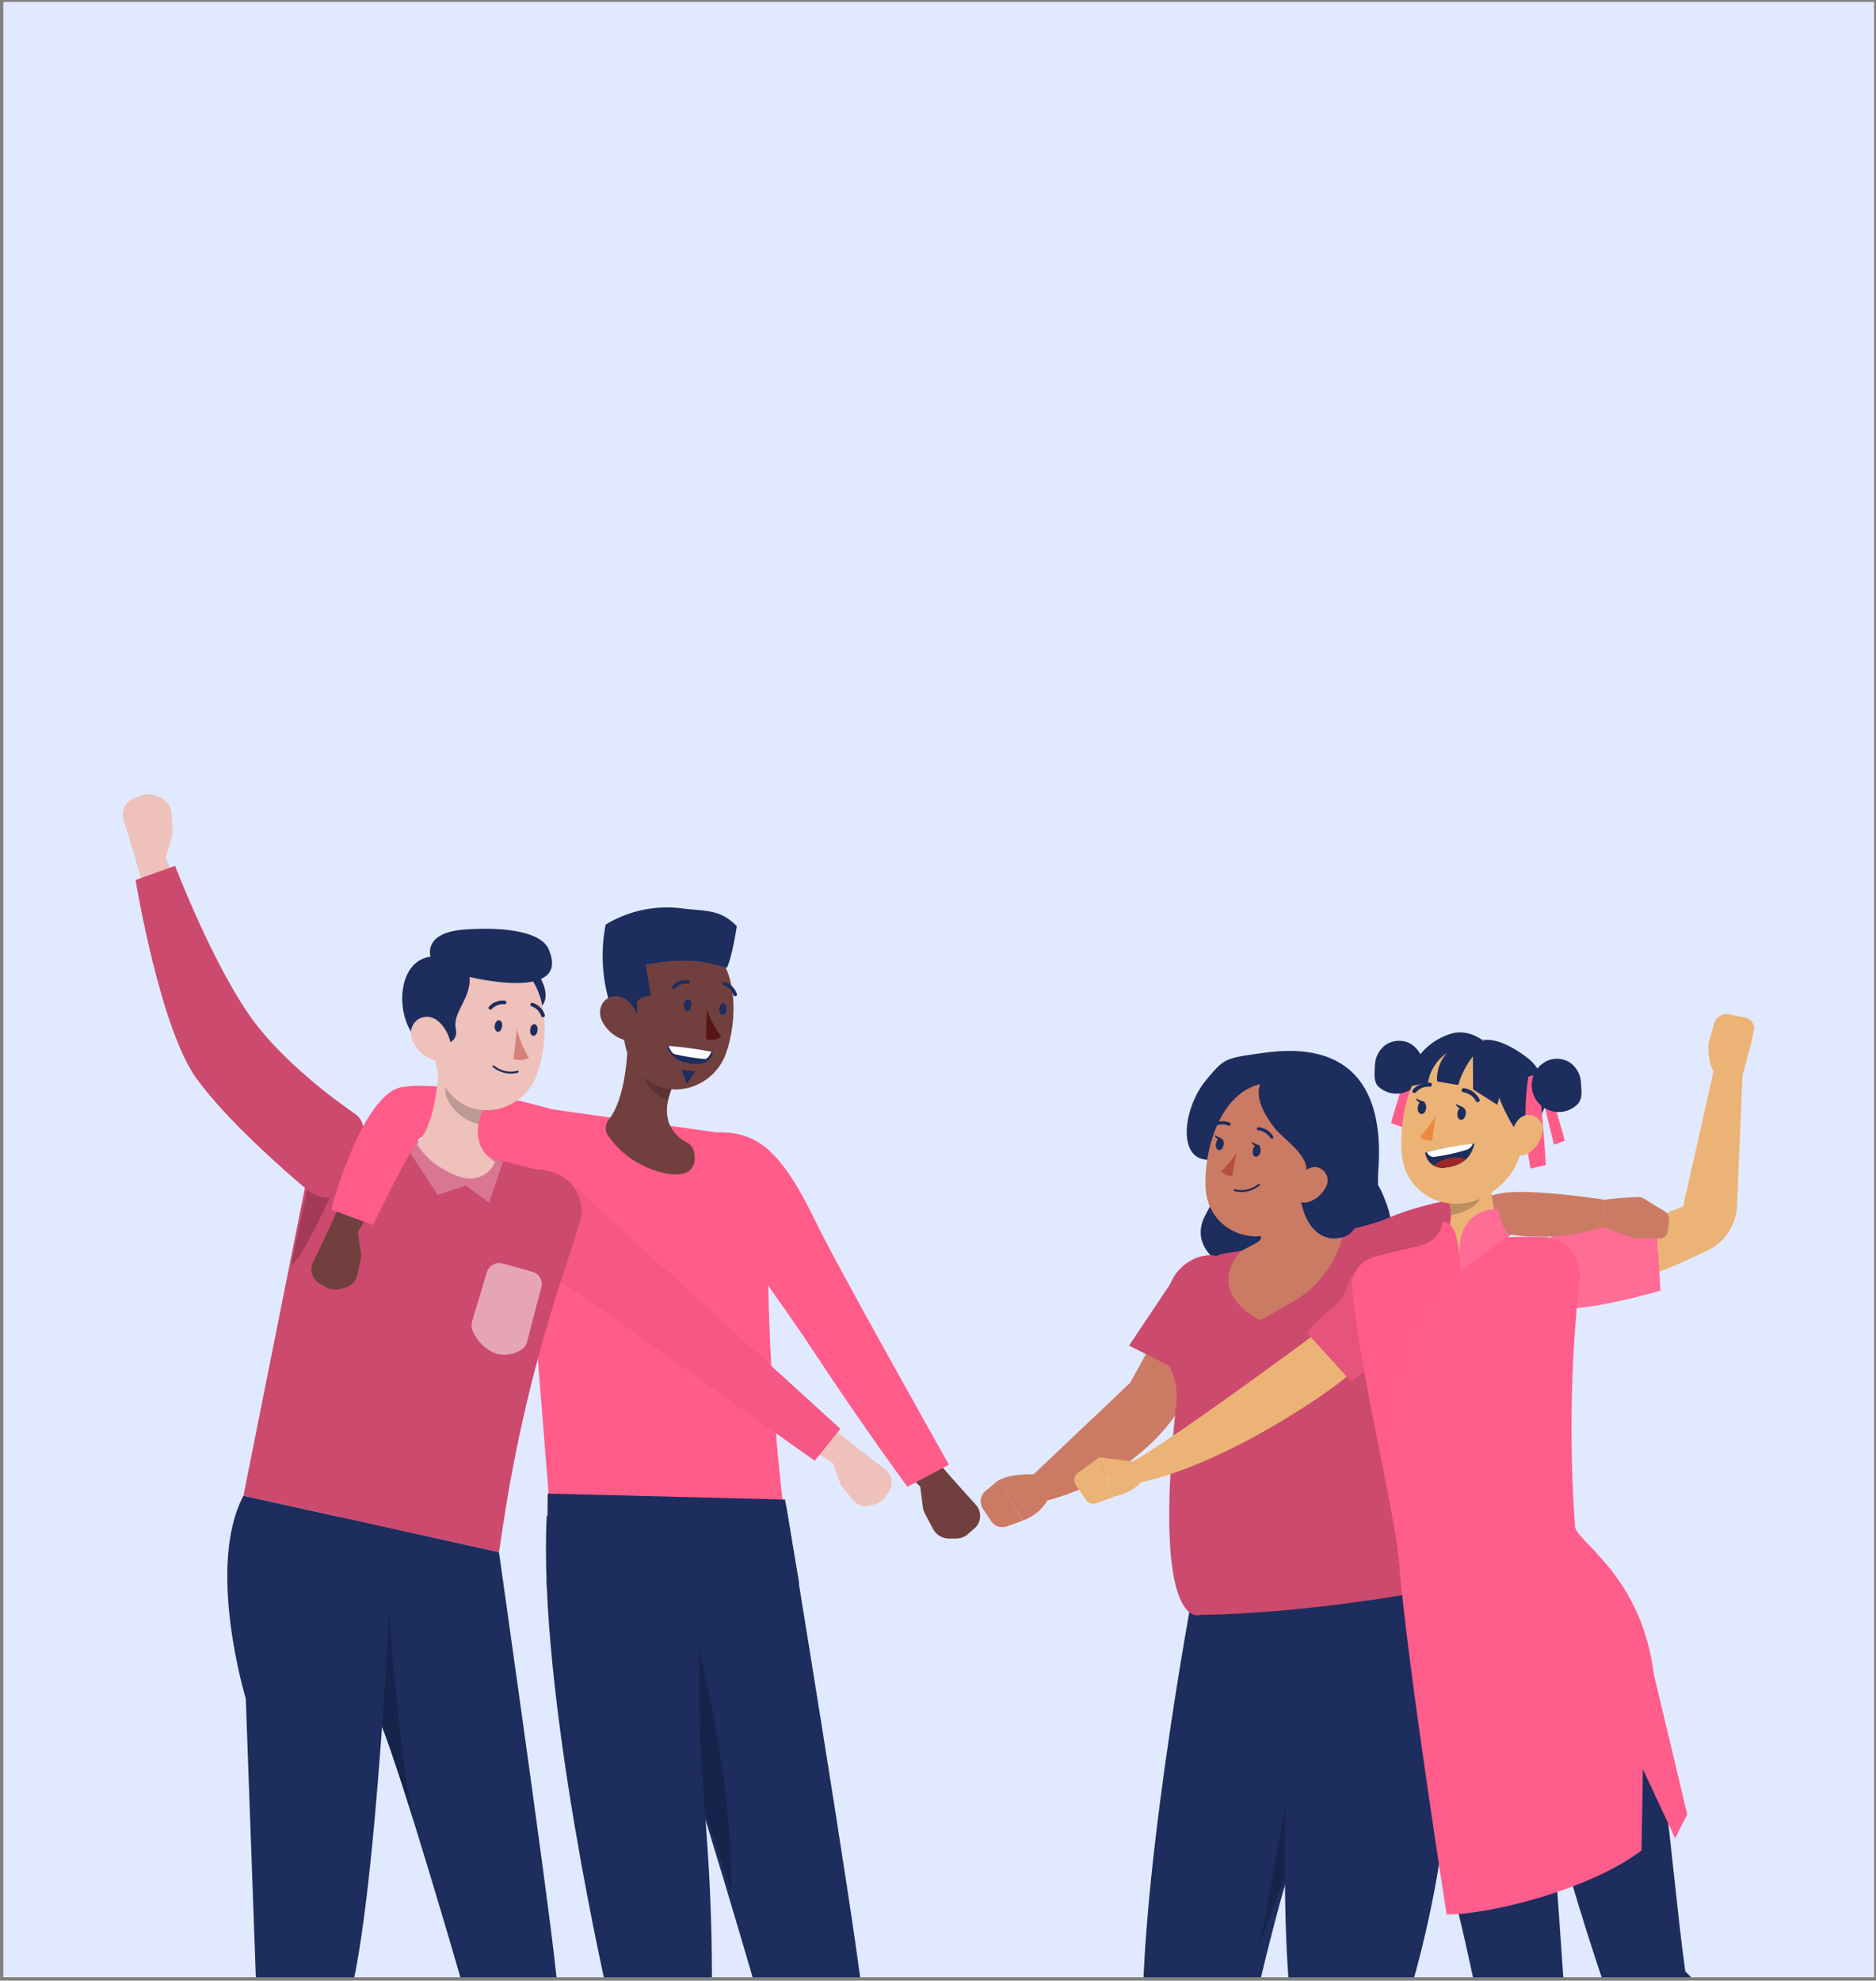 <svg width="361" height="381" viewBox="0 0 361 381" fill="none" xmlns="http://www.w3.org/2000/svg">
<rect x="0" y="0" width="361" height="381" fill="#808080" stroke="none"/>
<g clip-path="url(#clip0_11071_106507)">
<rect width="360" height="380" transform="translate(0.633 0.352)" fill="#E1E9FE"/>
<path d="M335.31 206.835L334.249 231.978C334.174 233.781 333.608 235.53 332.614 237.036C331.62 238.543 330.234 239.75 328.605 240.528C326.823 241.377 325.083 242.194 324.266 242.544C322.314 243.456 320.384 244.22 318.453 244.974C314.559 246.491 310.698 247.87 306.709 249.132L303.112 239.786C306.369 238.661 319.376 233.866 323.885 232.084L329.677 206.325C329.168 205.689 335.31 206.835 335.31 206.835Z" fill="#EBB376"/>
<path d="M334.801 208.839L337.029 200.426H328.807C328.807 200.426 328.17 205.232 330.928 207.682L334.801 208.839Z" fill="#EBB376"/>
<path d="M335.765 195.725L332.71 195.109C332.116 194.997 331.502 195.106 330.982 195.415C330.463 195.723 330.074 196.211 329.888 196.786L328.827 200.446H337.049L337.495 198.207C337.546 197.93 337.543 197.646 337.484 197.371C337.424 197.095 337.311 196.835 337.15 196.604C336.989 196.373 336.784 196.176 336.546 196.025C336.308 195.874 336.043 195.772 335.765 195.725Z" fill="#EBB376"/>
<path d="M296.628 239.489C299.344 235.309 318.631 234.789 318.631 234.789L319.501 248.241C319.501 248.241 307.534 251.827 300.299 251.763C294.888 250.522 294.824 243.181 296.628 239.489Z" fill="#FF5C8A"/>
<path d="M296.628 239.489C299.344 235.309 318.631 234.789 318.631 234.789L319.501 248.241C319.501 248.241 307.534 251.827 300.299 251.763C294.888 250.522 294.824 243.181 296.628 239.489Z" fill="#FF5C8A"/>
<path opacity="0.1" d="M296.628 239.489C299.344 235.309 318.631 234.789 318.631 234.789L319.501 248.241C319.501 248.241 307.534 251.827 300.299 251.763C294.888 250.522 294.824 243.181 296.628 239.489Z" fill="white"/>
<path d="M265.174 226.299C265.174 229.482 264.92 226.299 266.914 231.858C268.909 237.417 267.54 243.708 259.286 242.223C251.033 240.738 246.832 242.679 241.347 244.058C235.862 245.438 228.436 240.091 231.968 233.725C235.501 227.36 234.95 223.318 231.968 223.053C226.59 222.554 227.725 212.974 232.149 207.691C235.629 203.543 235.629 203.543 243.543 202.482C268.792 199.098 265.196 223.116 265.174 226.299Z" fill="#1C2D5E"/>
<path d="M251.7 349.84C251.232 351.839 250.549 353.781 249.663 355.633C246.576 362.285 239.892 392.17 239.892 392.17C245.801 410.863 236.03 448.227 235.595 449.798L222.271 450.667C222.112 449.076 221.942 447.304 221.761 445.416C220.425 431.38 221.04 411.574 220.043 394.355C218.388 365.934 229.517 306.429 229.517 306.429L255.328 305.039L259.19 322.013C260.341 326.909 260.259 332.014 258.952 336.871C257.645 341.728 255.153 346.184 251.7 349.84Z" fill="#1C2D5E"/>
<path opacity="0.2" d="M250.163 354.076C246.98 360.865 241.846 375.697 241.846 375.697C244.243 367.782 246.652 346.225 250.439 336.242L250.163 354.076Z" fill="black"/>
<path d="M284.259 449.373L272.123 450.773C271.412 449.245 270.659 447.59 269.842 445.713C262.596 429.364 251.701 408.496 248.974 390.292C244.815 362.464 249.526 305.654 249.526 305.654L274.764 303.129C278.333 311.694 280.005 320.93 279.666 330.203C278.711 363.684 269.768 387.926 269.768 387.926C281.374 404.868 284.196 447.855 284.259 449.373Z" fill="#1C2D5E"/>
<path d="M308.501 236.019C302.79 237.881 296.725 238.389 290.784 237.504C290.784 237.504 279.825 244.124 275.136 246.797C271.572 243.924 269.285 239.761 268.771 235.212C275.136 233.727 282.424 230.894 288.779 229.558C294.083 228.497 308.777 230.788 308.777 230.788L308.501 236.019Z" fill="#CB7A63"/>
<path d="M308.786 230.788C311.067 230.448 314.09 230.31 315.3 230.268C315.64 230.25 315.978 230.339 316.265 230.522C317.167 231.106 319.215 232.4 320.042 232.803C320.429 233.017 320.743 233.341 320.943 233.734C321.144 234.127 321.221 234.572 321.167 235.01L320.954 236.739C320.927 237.163 320.733 237.56 320.416 237.842C320.098 238.124 319.681 238.269 319.257 238.246C317.92 238.14 314.833 238.246 314.833 238.246C314.833 238.246 312.446 237.577 308.468 236.05L308.786 230.788Z" fill="#CB7A63"/>
<path d="M283.08 243.096C283.08 243.096 273.649 248.623 270.445 250.024C263.836 252.92 259.836 244.518 259.921 242.597C259.97 240.978 260.564 239.423 261.608 238.184C265.109 233.145 279.484 230.758 279.484 230.758C280.286 234.976 281.49 239.108 283.08 243.096Z" fill="#FF5C8A"/>
<path opacity="0.2" d="M283.08 243.096C283.08 243.096 273.649 248.623 270.445 250.024C263.836 252.92 259.836 244.518 259.921 242.597C259.97 240.978 260.564 239.423 261.608 238.184C265.109 233.145 279.484 230.758 279.484 230.758C280.286 234.976 281.49 239.108 283.08 243.096Z" fill="black"/>
<path d="M226.177 250.128L217.489 265.988L198.923 283.588C198.923 283.588 194.467 283.429 192.261 284.723L196.759 292.5C198.781 291.834 200.49 290.454 201.565 288.617C201.565 288.617 218.009 284.883 226.825 271.271C230.803 265.139 238.091 255.358 238.314 252.483C238.537 249.608 236.892 245.396 233.455 245.184C230.018 244.972 228.161 246.139 226.177 250.128Z" fill="#CB7A63"/>
<path d="M225.157 247.05L217.274 258.837L232.923 266.741C232.923 266.741 239.054 261.054 240.094 252.79C240.964 245.915 236.445 239.55 230.154 242.001C229.024 242.464 228 243.15 227.142 244.017C226.283 244.885 225.608 245.916 225.157 247.05Z" fill="#FF5C8A"/>
<path opacity="0.2" d="M225.157 247.05L217.274 258.837L232.923 266.741C232.923 266.741 239.054 261.054 240.094 252.79C240.964 245.915 236.445 239.55 230.154 242.001C229.024 242.464 228 243.15 227.142 244.017C226.283 244.885 225.608 245.916 225.157 247.05Z" fill="black"/>
<path d="M192.258 284.648L189.67 286.77C189.169 287.174 188.836 287.749 188.736 288.384C188.636 289.02 188.776 289.67 189.129 290.208L190.678 292.552C190.993 293.053 191.47 293.431 192.029 293.624C192.589 293.817 193.197 293.813 193.754 293.613L196.757 292.552L192.258 284.648Z" fill="#CB7A63"/>
<path d="M266.937 234.406C261.378 236.803 241.72 240.188 235.482 241.153C234.751 241.265 234.063 241.565 233.484 242.025C232.905 242.484 232.457 243.087 232.182 243.773C231.657 244.957 231.069 246.111 230.421 247.232C228.14 251.529 227.079 253.841 225.17 256.971C223.366 259.91 225.117 262.753 225.891 264.864C226.491 266.932 226.604 269.111 226.22 271.229C221.754 314.471 230.973 310.641 230.973 310.641C252.7 310.344 275.658 305.814 275.658 305.814C267.213 280.311 274.088 231.308 266.937 234.406Z" fill="#FF5C8A"/>
<path opacity="0.2" d="M266.937 234.406C261.378 236.803 241.72 240.188 235.482 241.153C234.751 241.265 234.063 241.565 233.484 242.025C232.905 242.484 232.457 243.087 232.182 243.773C231.657 244.957 231.069 246.111 230.421 247.232C228.14 251.529 227.079 253.841 225.17 256.971C223.366 259.91 225.117 262.753 225.891 264.864C226.491 266.932 226.604 269.111 226.22 271.229C221.754 314.471 230.973 310.641 230.973 310.641C252.7 310.344 275.658 305.814 275.658 305.814C267.213 280.311 274.088 231.308 266.937 234.406Z" fill="black"/>
<path d="M242.407 253.982L248.465 250.619C250.866 249.283 252.975 247.481 254.67 245.318C256.364 243.156 257.609 240.677 258.331 238.026C252.348 236.753 251.913 229.995 252.443 224.234L241.951 235.31C243.352 239.31 242.885 238.206 238.673 240.805C238.45 241.092 231.745 247.892 242.407 253.982Z" fill="#CB7A63"/>
<path opacity="0.2" d="M250.618 228.933C250.77 227.25 250.615 225.554 250.162 223.926L246.48 226.758L242.746 230.694C243.277 232.11 243.633 233.585 243.807 235.086C246.894 234.025 250.236 231.702 250.618 228.933Z" fill="black"/>
<path d="M255.392 221.56C253.535 229.177 252.92 232.434 248.316 235.691C241.409 240.582 232.466 236.646 231.999 228.625C231.585 221.422 234.683 210.187 242.767 208.468C244.548 208.083 246.397 208.159 248.14 208.689C249.883 209.219 251.462 210.186 252.727 211.497C253.991 212.809 254.9 214.421 255.366 216.182C255.833 217.943 255.841 219.794 255.392 221.56Z" fill="#CB7A63"/>
<path d="M243.849 206.835C240.189 209.731 243.52 214.77 245.345 217.072C247.17 219.375 253.036 222.95 250.957 226.429C248.878 229.909 251.562 239.807 258.33 238.025C265.099 236.243 262.107 217.2 259.985 212.001C257.863 206.803 248.209 203.387 243.849 206.835Z" fill="#1C2D5E"/>
<path d="M237.94 221.758C237.128 223.087 236.135 224.298 234.99 225.354C235.262 225.639 235.593 225.86 235.959 226.003C236.326 226.146 236.719 226.207 237.112 226.182L237.94 221.758Z" fill="#B74D3C"/>
<path d="M244.74 219.024C244.792 219.033 244.846 219.033 244.899 219.024C244.968 218.981 245.017 218.911 245.035 218.832C245.052 218.752 245.038 218.669 244.994 218.6C244.698 218.097 244.285 217.674 243.79 217.365C243.295 217.057 242.733 216.872 242.151 216.828C242.069 216.831 241.991 216.863 241.933 216.92C241.874 216.977 241.838 217.054 241.833 217.136C241.835 217.215 241.867 217.29 241.922 217.347C241.977 217.404 242.051 217.438 242.13 217.443C242.61 217.49 243.072 217.649 243.479 217.907C243.887 218.165 244.228 218.515 244.475 218.929C244.508 218.965 244.549 218.992 244.596 219.009C244.642 219.025 244.691 219.031 244.74 219.024Z" fill="#1C2D5E"/>
<path d="M233.464 216.751C233.513 216.761 233.563 216.761 233.612 216.751C234.02 216.5 234.481 216.348 234.958 216.308C235.435 216.267 235.915 216.339 236.36 216.517C236.433 216.555 236.519 216.563 236.598 216.54C236.677 216.516 236.744 216.462 236.784 216.39C236.821 216.314 236.826 216.227 236.798 216.147C236.77 216.068 236.712 216.002 236.636 215.966C236.1 215.737 235.517 215.639 234.935 215.682C234.354 215.724 233.791 215.905 233.294 216.21C233.222 216.25 233.168 216.317 233.144 216.396C233.121 216.475 233.129 216.561 233.167 216.634C233.194 216.688 233.237 216.731 233.29 216.76C233.343 216.788 233.404 216.8 233.464 216.793V216.751Z" fill="#1C2D5E"/>
<path d="M242.555 221.518C242.439 222.143 242.014 222.578 241.6 222.515C241.187 222.451 240.953 221.878 241.07 221.252C241.187 220.626 241.611 220.191 242.014 220.191C242.417 220.191 242.661 220.881 242.555 221.518Z" fill="#1C2D5E"/>
<path d="M235.469 220.245C235.352 220.871 234.928 221.306 234.525 221.243C234.122 221.179 233.878 220.617 233.984 219.98C234.09 219.344 234.525 218.919 234.928 218.983C235.331 219.047 235.586 219.619 235.469 220.245Z" fill="#1C2D5E"/>
<path d="M235.098 219.044L233.677 218.344C233.677 218.344 234.239 219.659 235.098 219.044Z" fill="#1C2D5E"/>
<path d="M242.185 220.317L240.764 219.617C240.764 219.617 241.326 220.922 242.185 220.317Z" fill="#1C2D5E"/>
<path d="M255.126 228.361C254.441 229.711 253.252 230.736 251.816 231.215C249.896 231.819 248.867 230.154 249.333 228.287C249.758 226.632 251.264 224.308 253.216 224.499C253.64 224.552 254.045 224.708 254.393 224.955C254.741 225.203 255.023 225.532 255.212 225.915C255.402 226.298 255.493 226.722 255.478 227.149C255.463 227.576 255.342 227.992 255.126 228.361Z" fill="#CB7A63"/>
<path d="M241.611 228.57C241.886 228.419 242.146 228.241 242.386 228.039C242.404 228.023 242.418 228.004 242.428 227.982C242.438 227.96 242.443 227.936 242.443 227.912C242.443 227.888 242.438 227.864 242.428 227.842C242.418 227.82 242.404 227.801 242.386 227.785C242.369 227.766 242.348 227.752 242.326 227.742C242.303 227.732 242.278 227.727 242.253 227.727C242.228 227.727 242.204 227.732 242.181 227.742C242.158 227.752 242.137 227.766 242.121 227.785C241.503 228.286 240.776 228.637 239.999 228.808C239.222 228.979 238.415 228.967 237.644 228.771C237.621 228.761 237.596 228.756 237.571 228.757C237.546 228.758 237.522 228.764 237.5 228.775C237.477 228.786 237.458 228.802 237.442 228.822C237.427 228.841 237.416 228.864 237.41 228.888C237.396 228.934 237.401 228.984 237.423 229.028C237.444 229.071 237.481 229.105 237.527 229.121C238.21 229.31 238.924 229.359 239.626 229.264C240.328 229.169 241.003 228.933 241.611 228.57Z" fill="#1C2D5E"/>
<path d="M270.214 293.242C269.535 302.726 275.698 347.92 280.568 367.684C287.039 393.931 297.542 455.378 297.542 455.378L309.159 453.606C309.159 453.606 308.268 401.156 300.852 380.702C298.974 353.044 294.338 290.961 294.338 290.961L270.214 293.242Z" fill="#1C2D5E"/>
<path opacity="0.2" d="M296.056 321.11C295.631 314.098 290.008 308.454 289.489 321.842C289.16 330.33 293.403 344.736 297.976 354.73C297.244 343.877 296.575 331.794 296.056 321.11Z" fill="black"/>
<path d="M285.774 302.516C285.774 302.516 301.136 360.589 308.902 382.316C314.503 397.985 351.337 434.756 351.337 434.756L358.902 429.207C358.902 429.207 343.434 398.569 324.295 379.197C320.858 354.383 319.097 313.082 307.958 300.5L285.774 302.516Z" fill="#1C2D5E"/>
<path d="M270.297 254.031C266.818 257.702 263.221 261.15 259.487 264.534C255.753 267.918 235.256 281.975 218.971 285.264C218.702 285.341 218.42 285.364 218.141 285.333C217.862 285.301 217.593 285.215 217.347 285.079C217.102 284.943 216.886 284.76 216.711 284.54C216.537 284.321 216.407 284.069 216.33 283.8C216.253 283.53 216.229 283.248 216.261 282.969C216.293 282.691 216.379 282.421 216.515 282.176C216.651 281.93 216.834 281.714 217.053 281.54C217.273 281.365 217.524 281.235 217.794 281.158C222.303 279.376 260.601 251.453 264.038 248.058C264.431 247.627 264.906 247.28 265.436 247.036C265.966 246.793 266.539 246.659 267.122 246.642C267.705 246.626 268.285 246.727 268.828 246.939C269.371 247.152 269.866 247.472 270.282 247.88C270.699 248.288 271.029 248.776 271.253 249.314C271.477 249.852 271.59 250.43 271.585 251.013C271.581 251.597 271.459 252.173 271.226 252.708C270.994 253.242 270.657 253.725 270.234 254.126L270.297 254.031Z" fill="#EBB376"/>
<path d="M218.462 281.221L211.523 280.309L214.282 287.905C214.282 287.905 218.451 287.247 220.212 284.202L218.462 281.221Z" fill="#EBB376"/>
<path d="M264.59 242.702C257.641 244.972 260.972 247.879 256.4 251.603C251.095 255.92 251.732 256.621 251.732 256.621L259.975 265.744C259.975 265.744 270.213 258.042 274.361 255.072C278.509 252.101 269.841 242.521 264.59 242.702Z" fill="#FF5C8A"/>
<path opacity="0.1" d="M264.59 242.702C257.641 244.972 260.972 247.879 256.4 251.603C251.095 255.92 251.732 256.621 251.732 256.621L259.975 265.744C259.975 265.744 270.213 258.042 274.361 255.072C278.509 252.101 269.841 242.521 264.59 242.702Z" fill="black"/>
<path d="M207.026 285.71L208.999 288.522C209.216 288.837 209.532 289.071 209.897 289.186C210.262 289.302 210.656 289.292 211.015 289.158L214.282 287.959L211.524 280.363L207.429 283.313C207.062 283.58 206.814 283.981 206.739 284.429C206.664 284.877 206.766 285.337 207.026 285.71Z" fill="#EBB376"/>
<path d="M260.175 247.697C261.522 263.292 268.45 291.003 269.214 300.487C270.752 319.88 278.38 368.278 278.38 368.278C286.931 368.278 306.112 363.398 315.882 355.961L316.148 340.345L322.343 353.606L324.677 349.023L318.248 322.066C315.882 303.097 303.396 296.604 303.088 293.666C301.945 277.836 302.236 261.936 303.958 246.159C304.077 245.204 304.006 244.236 303.751 243.309C303.495 242.382 303.059 241.514 302.468 240.755C301.877 239.997 301.142 239.362 300.306 238.888C299.469 238.413 298.547 238.108 297.593 237.99C297.37 237.99 297.147 237.99 296.924 237.99C294.856 237.916 292.553 237.884 290.23 237.99C285.019 238.094 279.822 238.565 274.677 239.401C271.07 240.069 267.251 241.035 264.472 241.767C263.183 242.111 262.052 242.889 261.27 243.969C260.487 245.049 260.101 246.365 260.175 247.697Z" fill="#FF5C8A"/>
<g opacity="0.1">
<path opacity="0.1" d="M267.221 288.032C268.218 293.262 268.982 297.676 269.215 300.487C270.753 319.88 278.381 368.278 278.381 368.278C286.932 368.278 306.113 363.398 315.884 355.961L316.149 340.345L322.345 353.606L324.679 349.023L318.25 322.066C315.884 303.097 303.397 296.604 303.089 293.666C301.946 277.836 302.238 261.936 303.959 246.159C304.078 245.204 304.008 244.236 303.752 243.309C303.496 242.382 303.06 241.514 302.469 240.755C301.878 239.997 301.143 239.362 300.307 238.888C299.47 238.413 298.548 238.108 297.594 237.99C297.371 237.99 297.148 237.99 296.926 237.99C294.857 237.916 292.555 237.884 290.231 237.99C279.357 245.851 270.711 249.119 267.656 272.999L267.221 288.032Z" fill="white"/>
</g>
<path d="M287.143 220.551C286.624 225.643 286.464 234.894 290.273 237.907C285.125 240.626 280.501 244.24 276.619 248.579C272.068 242.055 274.72 239.318 274.72 239.318C280.163 237.483 279.654 233.356 278.327 229.558L287.143 220.551Z" fill="#EBB376"/>
<path d="M290.549 237.685C289.26 236.293 288.508 234.488 288.427 232.593C287.155 232.49 285.88 232.742 284.743 233.321C283.606 233.9 282.652 234.782 281.987 235.871C280.534 238.353 280.81 241.43 281.128 244.284C284.204 242.056 287.472 239.913 290.549 237.685Z" fill="#FF5C8A"/>
<path opacity="0.1" d="M290.549 237.685C289.26 236.293 288.508 234.488 288.427 232.593C287.155 232.49 285.88 232.742 284.743 233.321C283.606 233.9 282.652 234.782 281.987 235.871C280.534 238.353 280.81 241.43 281.128 244.284C284.204 242.056 287.472 239.913 290.549 237.685Z" fill="white"/>
<path opacity="0.2" d="M286.19 221.535C286.384 224.515 285.943 227.502 284.895 230.298C284.153 232.229 281.713 233.269 279.22 233.704C279.144 232.284 278.851 230.885 278.35 229.555L286.19 221.535Z" fill="black"/>
<path d="M274.838 203.796C275.663 209.672 275.455 215.646 274.223 221.449L271.295 220.728C271.571 215.901 272.271 210.851 272.547 206.024C271.666 209.483 270.701 213.355 269.82 216.813C269.109 216.591 268.462 216.272 267.698 216.06C268.388 213.259 269.459 210.384 270.138 207.573C270.336 206.43 270.781 205.343 271.443 204.39C271.876 203.949 272.436 203.655 273.045 203.548C273.654 203.442 274.281 203.528 274.838 203.796Z" fill="#FF5C8A"/>
<path d="M265.289 209.063C265.839 209.554 266.488 209.923 267.192 210.144C267.896 210.364 268.638 210.432 269.371 210.342C270.103 210.253 270.807 210.008 271.437 209.623C272.067 209.239 272.607 208.725 273.022 208.115C273.437 207.505 273.716 206.813 273.842 206.086C273.968 205.36 273.937 204.614 273.751 203.9C273.566 203.186 273.229 202.521 272.765 201.947C272.301 201.374 271.72 200.906 271.061 200.575C270.339 200.268 269.551 200.148 268.77 200.226C267.99 200.304 267.241 200.577 266.594 201.021C265.995 201.472 265.503 202.05 265.154 202.714C264.806 203.379 264.609 204.112 264.579 204.861C264.536 206.368 264.229 208.044 265.289 209.063Z" fill="#1C2D5E"/>
<path d="M294.54 213.571C292.842 221.804 292.365 225.315 287.538 228.996C280.345 234.524 270.563 230.683 269.768 222.122C269.025 214.42 271.89 202.251 280.462 200.087C281.915 199.707 283.43 199.617 284.918 199.822C286.407 200.027 287.841 200.524 289.137 201.284C290.434 202.043 291.568 203.051 292.475 204.249C293.382 205.447 294.044 206.813 294.423 208.267C294.882 210.001 294.922 211.819 294.54 213.571Z" fill="#EBB376"/>
<path d="M274.255 221.728C274.255 221.728 276.695 220.837 283.739 219.988C283.188 222.237 281.861 224.158 278.254 224.593C277.395 224.779 276.497 224.616 275.757 224.141C275.017 223.666 274.496 222.916 274.308 222.057C274.284 221.948 274.266 221.839 274.255 221.728Z" fill="#1C2D5E"/>
<path d="M279.695 222.674C278.302 222.763 276.973 223.29 275.897 224.181C276.623 224.54 277.441 224.67 278.242 224.552C279.636 224.463 280.964 223.927 282.029 223.024C281.309 222.662 280.491 222.54 279.695 222.674Z" fill="#9D2724"/>
<path d="M274.562 221.631C274.666 221.884 274.836 222.104 275.055 222.269C275.273 222.433 275.532 222.535 275.804 222.565C277.891 222.3 279.952 221.864 281.968 221.26C282.294 221.186 282.597 221.034 282.851 220.816C283.104 220.597 283.3 220.32 283.421 220.008C280.43 220.315 277.468 220.857 274.562 221.631Z" fill="white"/>
<path d="M279.484 198.77C277.165 199.411 275.089 200.725 273.516 202.545C271.943 204.365 270.945 206.61 270.646 208.997C271.973 208.997 273.426 208.381 274.763 208.339C274.947 207.173 275.369 206.057 276.002 205.061C276.636 204.064 277.467 203.209 278.444 202.546C277.771 203.285 277.255 204.154 276.928 205.098C276.602 206.043 276.471 207.045 276.545 208.042C277.924 208.233 279.229 208.519 280.608 208.7C281.193 206.698 282.158 204.829 283.451 203.194C283.388 205.315 283.515 207.384 283.451 209.559C284.969 210.503 286.581 211.553 288.109 212.508C289.145 209.381 288.991 205.98 287.674 202.96C286.242 199.958 282.635 197.963 279.484 198.77Z" fill="#1C2D5E"/>
<path d="M285.51 200.077C286.221 205.795 288.756 213.211 291.875 217.677C294.549 217.985 297.095 214.93 297.455 211.768C297.604 210.236 297.374 208.691 296.786 207.268C296.198 205.846 295.269 204.59 294.082 203.61C291.811 201.828 288.162 199.653 285.51 200.077Z" fill="#1C2D5E"/>
<path d="M294.093 207.129C293.211 212.998 293.362 218.976 294.538 224.793C295.461 224.581 296.533 224.305 297.466 224.093C297.244 219.266 296.596 214.205 296.405 209.378C297.254 212.847 298.188 216.73 299.026 220.189C299.747 219.976 300.384 219.669 301.095 219.457C300.437 216.656 299.408 213.77 298.75 210.969C298.556 209.828 298.119 208.743 297.466 207.787C297.042 207.34 296.49 207.036 295.885 206.918C295.28 206.8 294.654 206.874 294.093 207.129Z" fill="#FF5C8A"/>
<path d="M303.481 212.506C302.933 213.023 302.28 213.414 301.566 213.652C300.852 213.89 300.094 213.97 299.346 213.886C298.598 213.801 297.878 213.555 297.235 213.163C296.592 212.772 296.042 212.245 295.624 211.619C295.205 210.994 294.928 210.284 294.812 209.54C294.696 208.797 294.743 208.037 294.951 207.313C295.159 206.589 295.522 205.92 296.014 205.351C296.507 204.782 297.118 204.328 297.805 204.019C298.529 203.719 299.317 203.606 300.095 203.692C300.874 203.777 301.619 204.057 302.261 204.507C302.856 204.966 303.341 205.552 303.682 206.222C304.023 206.891 304.212 207.628 304.234 208.379C304.319 209.801 304.605 211.445 303.481 212.506Z" fill="#1C2D5E"/>
<path d="M296.79 217.92C296.631 218.714 296.316 219.468 295.863 220.138C295.409 220.809 294.826 221.382 294.148 221.824C292.334 222.98 290.806 221.527 290.774 219.49C290.774 217.655 291.676 214.843 293.745 214.493C294.469 214.396 295.202 214.59 295.784 215.031C296.366 215.472 296.751 216.125 296.853 216.848C296.896 217.206 296.874 217.569 296.79 217.92Z" fill="#EBB376"/>
<path d="M282.062 214.3C281.967 214.969 281.532 215.478 281.086 215.414C280.641 215.351 280.365 214.746 280.46 214.078C280.556 213.409 280.991 212.9 281.436 213.017C281.882 213.133 282.158 213.621 282.062 214.3Z" fill="#1C2D5E"/>
<path d="M274.424 213.23C274.328 213.919 273.893 214.407 273.448 214.291C273.002 214.174 272.726 213.643 272.822 212.954C272.917 212.264 273.352 211.787 273.787 211.84C274.222 211.893 274.519 212.561 274.424 213.23Z" fill="#1C2D5E"/>
<path d="M273.979 211.97L272.42 211.27C272.42 211.27 273.078 212.659 273.979 211.97Z" fill="#1C2D5E"/>
<path d="M276.249 214.633C275.435 216.093 274.425 217.435 273.247 218.622C273.557 218.915 273.928 219.137 274.333 219.273C274.738 219.408 275.167 219.454 275.592 219.407L276.249 214.633Z" fill="#ED893E"/>
<path d="M284.133 211.944C284.074 211.906 284.023 211.855 283.985 211.796C283.752 211.35 283.418 210.966 283.008 210.675C282.599 210.383 282.126 210.193 281.629 210.119C281.525 210.109 281.429 210.059 281.36 209.98C281.291 209.901 281.255 209.8 281.258 209.695C281.261 209.642 281.274 209.59 281.297 209.542C281.32 209.494 281.352 209.451 281.391 209.416C281.43 209.38 281.476 209.353 281.526 209.335C281.576 209.318 281.629 209.31 281.682 209.313C282.317 209.401 282.922 209.639 283.446 210.008C283.97 210.378 284.399 210.867 284.695 211.435C284.744 211.532 284.752 211.644 284.718 211.748C284.684 211.851 284.611 211.937 284.515 211.987C284.453 212.014 284.385 212.024 284.318 212.017C284.251 212.009 284.187 211.984 284.133 211.944Z" fill="#1C2D5E"/>
<path d="M271.984 210.205H271.92C271.838 210.139 271.785 210.042 271.773 209.937C271.761 209.832 271.791 209.726 271.856 209.643C272.266 209.166 272.781 208.791 273.362 208.55C273.942 208.308 274.571 208.207 275.198 208.253C275.302 208.269 275.395 208.324 275.458 208.407C275.521 208.49 275.55 208.595 275.538 208.699C275.522 208.804 275.465 208.899 275.38 208.963C275.294 209.026 275.187 209.053 275.082 209.038C274.58 209.002 274.078 209.085 273.615 209.281C273.152 209.476 272.742 209.778 272.419 210.163C272.36 210.215 272.286 210.247 272.208 210.255C272.13 210.262 272.051 210.245 271.984 210.205Z" fill="#1C2D5E"/>
<path d="M281.628 213.028L280.058 212.328C280.058 212.328 280.715 213.729 281.628 213.028Z" fill="#1C2D5E"/>
<path d="M281.054 244.507C279.201 245.956 277.511 247.603 276.015 249.419C275.739 249.748 275.474 250.109 275.198 250.48C272.705 247.594 272.228 243.287 273.246 239.553C274.359 239.394 275.387 238.868 276.167 238.059C276.947 237.25 277.435 236.204 277.554 235.086C278.211 234.821 278.88 235.394 279.346 235.925C279.787 236.492 280.082 237.159 280.206 237.866C280.752 240.038 281.037 242.268 281.054 244.507Z" fill="#FF5C8A"/>
<path d="M176.11 276.164L183.218 284.386L187.77 289.457C188.06 289.773 188.283 290.144 188.427 290.548C188.57 290.952 188.63 291.382 188.603 291.81C188.576 292.238 188.463 292.656 188.271 293.039C188.078 293.422 187.81 293.763 187.483 294.04L186.274 295.101C185.645 295.646 184.846 295.953 184.014 295.971H182.741C182.094 295.991 181.453 295.831 180.891 295.509C180.33 295.187 179.868 294.715 179.558 294.146L177.935 291.07C177.76 290.739 177.646 290.38 177.596 290.009L177.086 285.967L171.294 280.535L176.11 276.164Z" fill="#71403E"/>
<path d="M182.602 281.755L174.624 285.999C174.624 285.999 166.01 274.329 156.95 260.537C153.767 255.625 147.306 246.576 147.306 246.576C143.063 237.983 137.27 217.805 138.395 217.805C145.821 217.805 150.425 221.444 157.014 235.118C160.705 242.884 182.602 281.755 182.602 281.755Z" fill="#FF5C8A"/>
<path d="M151.276 289.618C151.276 289.618 164.335 369.185 165.768 382.499C167.2 395.813 172.324 444.455 172.324 444.455L160.548 446.576C160.548 446.576 145.324 410.389 146.587 386.403C146.587 386.403 133.347 340.477 129.167 330.42C129.167 330.42 116.712 313.732 121.55 288.652L151.276 289.618Z" fill="#1C2D5E"/>
<path opacity="0.2" d="M140.687 363.771C138.279 356.09 135.977 349.088 134.523 345.609C132.417 344.536 130.468 343.18 128.731 341.577C128.062 338.617 127.67 336.718 127.67 336.718L133.314 312.742C133.314 312.742 141.016 339.498 140.687 363.771Z" fill="black"/>
<path d="M134.237 291.621L134.683 334.513L136.126 355.2C137.443 374.179 137.259 393.231 135.574 412.181L132.391 448.325L119.661 449.768C119.661 449.768 112.139 406.675 117.252 385.128C117.252 385.128 103.461 325.718 105.211 291.621H134.237Z" fill="#1C2D5E"/>
<path d="M106.514 299.279L100.976 229.78C99.194 216.901 101.486 212.329 106.355 213.411L138.394 217.898C146.361 220.02 147.592 224.136 147.878 227.446C147.374 248.227 148.321 269.018 150.711 289.668L151.507 296.638L106.514 299.279Z" fill="#FF5C8A"/>
<path d="M120.827 198.039C120.891 202.993 120.307 211.449 117.125 215.385C116.758 215.846 116.559 216.418 116.559 217.008C116.559 217.597 116.758 218.169 117.125 218.631C119.677 222.195 123.455 224.692 127.734 225.643C133.229 226.863 134.163 223.957 133.505 221.4C133.414 221.067 133.258 220.755 133.045 220.484C132.831 220.212 132.566 219.986 132.264 219.819C127.341 217.178 127.819 212.531 129.548 208.712L120.827 198.039Z" fill="#71403E"/>
<path opacity="0.2" d="M124.372 202.43L129.56 208.742C129.146 209.68 128.815 210.653 128.573 211.649C127.27 211.168 126.105 210.375 125.181 209.339C124.256 208.303 123.599 207.056 123.269 205.708C122.972 204.021 123.746 202.504 124.372 202.43Z" fill="black"/>
<path d="M120.222 189.849C119.84 197.275 119.246 201.668 122.567 205.879C127.542 212.245 137.091 209.858 139.679 202.697C142.024 196.183 142.236 185.096 135.319 181.33C133.8 180.492 132.092 180.056 130.358 180.063C128.623 180.069 126.919 180.519 125.407 181.369C123.895 182.219 122.625 183.442 121.717 184.92C120.81 186.399 120.296 188.084 120.222 189.817V189.849Z" fill="#71403E"/>
<path d="M133.831 206.144L131.2 205.762C131.529 206.674 131.816 207.618 132.144 208.531C132.781 207.703 133.195 206.939 133.831 206.144Z" fill="#1C2D5E"/>
<path d="M131.616 193.295C131.553 193.9 131.807 194.43 132.21 194.473C132.613 194.515 132.974 194.059 133.038 193.412C133.101 192.765 132.847 192.287 132.444 192.245C132.041 192.202 131.616 192.69 131.616 193.295Z" fill="#1C2D5E"/>
<path d="M138.406 194.064C138.332 194.668 138.597 195.188 139 195.231C139.403 195.273 139.764 194.827 139.828 194.17C139.891 193.512 139.637 193.045 139.234 193.003C138.83 192.96 138.47 193.416 138.406 194.064Z" fill="#1C2D5E"/>
<path d="M135.997 194.168C136.682 196.038 137.621 197.805 138.788 199.419C138.365 199.706 137.886 199.898 137.382 199.982C136.879 200.067 136.363 200.041 135.87 199.907L135.997 194.168Z" fill="#561616"/>
<path d="M129.557 190.233C129.496 190.232 129.438 190.214 129.387 190.18C129.322 190.111 129.286 190.02 129.286 189.926C129.286 189.831 129.322 189.74 129.387 189.671C129.771 189.254 130.247 188.934 130.778 188.736C131.31 188.539 131.88 188.47 132.443 188.536C132.535 188.554 132.616 188.607 132.67 188.685C132.723 188.762 132.745 188.857 132.729 188.95C132.721 188.996 132.704 189.04 132.679 189.08C132.654 189.12 132.621 189.154 132.583 189.181C132.544 189.207 132.501 189.226 132.455 189.235C132.409 189.245 132.361 189.245 132.315 189.236C131.869 189.19 131.417 189.25 130.999 189.412C130.58 189.575 130.206 189.834 129.907 190.17C129.861 190.213 129.803 190.242 129.741 190.253C129.679 190.264 129.615 190.257 129.557 190.233Z" fill="#1C2D5E"/>
<path d="M141.367 191.61C141.309 191.594 141.255 191.565 141.211 191.525C141.166 191.484 141.133 191.433 141.112 191.376C140.976 190.955 140.743 190.571 140.432 190.256C140.12 189.941 139.739 189.703 139.319 189.562C139.234 189.54 139.16 189.488 139.11 189.417C139.059 189.345 139.036 189.257 139.043 189.17C139.066 189.077 139.125 188.997 139.206 188.947C139.288 188.898 139.386 188.882 139.478 188.905C140.019 189.076 140.511 189.373 140.915 189.772C141.319 190.17 141.623 190.658 141.802 191.196C141.832 191.283 141.827 191.379 141.788 191.463C141.748 191.546 141.677 191.61 141.59 191.642C141.514 191.656 141.436 191.645 141.367 191.61Z" fill="#1C2D5E"/>
<path d="M119.036 197.405C116.132 191.323 115.258 184.469 116.543 177.853C120.761 175.29 125.7 174.172 130.61 174.67C135.406 175.339 138.419 174.67 141.792 178.171C141.792 178.171 140.859 184.261 139.861 186.17C138.183 185.639 136.466 185.234 134.727 184.961C131.221 184.591 127.678 184.809 124.245 185.608C124.5 187.518 125.009 189.661 125.253 191.57C124.758 191.535 124.261 191.612 123.8 191.795C123.339 191.979 122.925 192.265 122.59 192.631C122.855 194.997 122.144 197.384 122.41 199.76C121.519 199.018 119.545 198.445 119.036 197.405Z" fill="#1C2D5E"/>
<path d="M115.821 196.353C116.644 198.044 118.1 199.344 119.874 199.97C122.239 200.755 123.555 198.687 123.056 196.395C122.568 194.326 120.754 191.42 118.335 191.611C115.916 191.801 114.845 194.263 115.821 196.353Z" fill="#71403E"/>
<path d="M137.207 202.4C134.288 201.755 131.322 201.347 128.338 201.18C128.879 202.898 130.163 204.362 133.504 204.649C136.846 204.935 137.207 202.4 137.207 202.4Z" fill="#1C2D5E"/>
<path d="M136.921 202.324C136.688 202.663 136.348 203.66 135.627 203.724C133.688 203.544 131.764 203.236 129.866 202.801C129.272 202.663 128.911 201.793 128.625 201.199C131.411 201.398 134.182 201.774 136.921 202.324Z" fill="white"/>
<path d="M157.535 272.59L165.385 278.849L170.382 282.69C171.013 283.18 171.431 283.893 171.552 284.682C171.672 285.472 171.485 286.277 171.029 286.933L170.18 288.132C169.741 288.744 169.098 289.18 168.366 289.363L167.305 289.628C166.729 289.773 166.123 289.75 165.559 289.562C164.995 289.374 164.497 289.029 164.123 288.567L162.096 286.031C161.876 285.747 161.704 285.428 161.587 285.087L160.314 281.469L154.15 277.544L157.535 272.59Z" fill="#EEC1BB"/>
<path d="M96.013 298.57C96.013 298.57 105.274 363.709 106.707 377.002C108.139 390.295 115.321 445.387 115.321 445.387L104.553 447.509C104.553 447.509 91.239 407.439 88.746 380.895C88.746 380.895 77.352 341.398 73.172 331.352C73.172 331.352 60.717 316.892 65.555 291.812L96.013 298.57Z" fill="#1C2D5E"/>
<path opacity="0.2" d="M79.337 349.533C76.939 341.863 74.626 334.85 73.173 331.371C71.066 330.298 69.117 328.942 67.38 327.339C66.712 324.379 66.319 322.491 66.319 322.491L74.881 310.418C74.881 310.418 76.663 335.572 79.337 349.533Z" fill="black"/>
<path d="M75.666 294.07C75.666 294.07 72.6 370.889 66.309 387.428C60.018 403.967 38.492 446.509 38.492 446.509L28.403 441.82C28.403 441.82 39.903 392.096 49.239 380.596L47.298 326.756C47.298 326.756 39.596 301.379 46.852 287.715L75.666 294.07Z" fill="#1C2D5E"/>
<path d="M161.714 274.859L156.781 280.991L111.661 249.048L105.741 245.155L104.298 244.21C102.933 243.167 101.883 241.767 101.263 240.164C100.644 238.562 100.479 236.819 100.787 235.129C101.317 231.798 103.492 230.376 105.338 227.958C105.648 227.574 106.042 227.267 106.49 227.062C106.939 226.857 107.429 226.759 107.921 226.775C108.414 226.792 108.896 226.922 109.33 227.157C109.763 227.392 110.136 227.724 110.42 228.127L161.714 274.859Z" fill="#FF5C8A"/>
<g opacity="0.2">
<path opacity="0.2" d="M161.715 274.859L156.782 280.991L111.662 249.048L105.742 245.155L104.299 244.21C102.934 243.167 101.884 241.767 101.264 240.164C100.645 238.562 100.48 236.819 100.788 235.129C101.318 231.798 103.493 230.376 105.339 227.958C105.649 227.574 106.043 227.267 106.491 227.062C106.94 226.857 107.43 226.759 107.922 226.775C108.415 226.792 108.897 226.922 109.331 227.157C109.764 227.392 110.137 227.724 110.421 228.127L161.715 274.859Z" fill="black"/>
</g>
<path d="M69.226 216.925L105.837 225.348C106.848 225.58 107.802 226.01 108.646 226.614C109.489 227.218 110.203 227.984 110.748 228.866C111.293 229.748 111.657 230.73 111.819 231.754C111.981 232.779 111.939 233.825 111.693 234.833L107.874 246.598C102.912 261.827 99.214 277.44 96.82 293.277L96.013 298.581L46.852 287.707L59.784 222.993C59.995 221.969 60.408 220.998 61 220.135C61.591 219.273 62.349 218.538 63.228 217.973C64.108 217.408 65.091 217.024 66.121 216.844C67.151 216.664 68.207 216.691 69.226 216.925Z" fill="#FF5C8A"/>
<path opacity="0.2" d="M69.226 216.925L105.837 225.348C106.848 225.58 107.802 226.01 108.646 226.614C109.489 227.218 110.203 227.984 110.748 228.866C111.293 229.748 111.657 230.73 111.819 231.754C111.981 232.779 111.939 233.825 111.693 234.833L107.874 246.598C102.912 261.827 99.214 277.44 96.82 293.277L96.013 298.581L46.852 287.707L59.784 222.993C59.995 221.969 60.408 220.998 61 220.135C61.591 219.273 62.349 218.538 63.228 217.973C64.108 217.408 65.091 217.024 66.121 216.844C67.151 216.664 68.207 216.691 69.226 216.925Z" fill="black"/>
<path opacity="0.5" d="M101.425 258.127C101.298 258.679 100.974 259.166 100.512 259.495C99.779 260.018 98.938 260.369 98.051 260.521C97.164 260.674 96.253 260.624 95.388 260.376C94.383 259.977 93.469 259.378 92.701 258.616C91.933 257.853 91.328 256.944 90.922 255.941C90.689 255.409 90.655 254.81 90.826 254.254L93.691 244.706C93.875 244.095 94.291 243.58 94.85 243.271C95.409 242.962 96.066 242.883 96.682 243.051C98.581 243.561 100.841 244.187 102.496 244.664C103.111 244.844 103.631 245.259 103.945 245.818C104.258 246.377 104.34 247.037 104.172 247.656C103.164 251.316 101.913 256.249 101.425 258.127Z" fill="white"/>
<path d="M105.402 287.312L151.062 288.458L153.8 304.658L136.475 313.601L105.2 305.04L105.402 287.312Z" fill="#1C2D5E"/>
<path opacity="0.2" d="M56.091 243.339C59.083 241.536 68.715 218.652 68.715 218.652C65.937 220.866 62.997 222.87 59.921 224.646C59.019 229.58 57.003 238.396 56.091 243.339Z" fill="black"/>
<path d="M28.712 174.552L25.741 164.145L23.768 157.663C23.514 156.83 23.594 155.931 23.989 155.155C24.385 154.379 25.066 153.788 25.89 153.504L27.375 152.984C28.138 152.703 28.977 152.703 29.741 152.984L30.876 153.451C31.471 153.687 31.986 154.088 32.362 154.607C32.738 155.125 32.958 155.74 32.998 156.379L33.178 159.869C33.2 160.256 33.157 160.643 33.05 161.015L31.894 165.036L34.843 172.335L28.712 174.552Z" fill="#EEC1BB"/>
<path d="M69.947 217.071C69.893 216.512 69.718 215.97 69.434 215.485C69.15 215 68.764 214.582 68.303 214.26C64.579 211.703 54.511 204.33 48.422 195.907C40.91 185.457 33.686 166.562 33.686 166.562L26.09 169.278C26.09 169.278 30.768 197.689 37.76 207.386C43.467 215.342 54.734 225.208 59.264 228.996C60.361 229.916 61.755 230.407 63.187 230.377C64.619 230.348 65.992 229.801 67.051 228.837C68.695 227.235 70.552 223.904 69.947 217.071Z" fill="#FF5C8A"/>
<path opacity="0.2" d="M69.947 217.071C69.893 216.512 69.718 215.97 69.434 215.485C69.15 215 68.764 214.582 68.303 214.26C64.579 211.703 54.511 204.33 48.422 195.907C40.91 185.457 33.686 166.562 33.686 166.562L26.09 169.278C26.09 169.278 30.768 197.689 37.76 207.386C43.467 215.342 54.734 225.208 59.264 228.996C60.361 229.916 61.755 230.407 63.187 230.377C64.619 230.348 65.992 229.801 67.051 228.837C68.695 227.235 70.552 223.904 69.947 217.071Z" fill="black"/>
<g opacity="0.5">
<path opacity="0.5" d="M94.155 222.652C94.155 222.652 93.826 226.216 89.742 225.707C85.658 225.198 80.671 219.098 80.671 219.098L76.905 218.652L84.215 229.845L89.647 228.052L94.124 231.351L96.797 223.448L94.155 222.652Z" fill="white"/>
</g>
<path d="M67.284 227.555L63.04 236.954L60.261 242.778C59.891 243.529 59.831 244.396 60.095 245.19C60.359 245.984 60.926 246.642 61.672 247.022L62.998 247.722C63.685 248.084 64.481 248.182 65.236 247.998L66.371 247.733C66.961 247.585 67.497 247.276 67.919 246.839C68.341 246.402 68.632 245.855 68.758 245.261L69.427 241.993C69.486 241.642 69.486 241.284 69.427 240.933L68.864 237.028L72.652 230.568L67.284 227.555Z" fill="#71403E"/>
<path d="M102.25 224.741C102.25 224.741 86.963 221.007 81.213 218.684C80.152 218.27 71.792 235.658 71.792 235.658L63.719 232.666C63.719 232.666 69.607 210.388 77.394 209.104C86.517 207.598 106.356 213.432 106.356 213.432C111.172 214.271 110.971 226.736 102.25 224.741Z" fill="#FF5C8A"/>
<path d="M95.282 223.52L95.06 223.955C94.633 224.779 93.989 225.47 93.198 225.954C92.407 226.438 91.499 226.697 90.572 226.703C89.734 226.703 87.782 226.703 83.538 223.764C82.264 222.754 81.17 221.534 80.303 220.157C80.4 219.884 80.544 219.629 80.727 219.404C83.91 215.468 84.504 207.013 84.451 202.059L93.161 212.784C91.495 216.412 90.996 220.836 95.282 223.52Z" fill="#EEC1BB"/>
<path opacity="0.2" d="M86.518 207.578L92.947 213.18C92.563 214.171 92.265 215.193 92.056 216.235C90.674 215.914 89.391 215.264 88.314 214.34C87.237 213.417 86.399 212.247 85.871 210.931C85.351 209.382 85.903 207.727 86.518 207.578Z" fill="black"/>
<path d="M101.159 184.207C101.159 184.207 108.67 192.005 102.654 194.731C96.639 197.458 101.159 184.207 101.159 184.207Z" fill="#1C2D5E"/>
<path d="M83.877 193.839C83.485 201.266 82.891 205.658 86.201 209.88C91.176 216.245 100.724 213.869 103.323 206.697C105.668 200.184 105.901 189.097 98.974 185.331C97.454 184.496 95.747 184.062 94.014 184.07C92.28 184.079 90.577 184.529 89.066 185.378C87.555 186.228 86.286 187.449 85.378 188.926C84.47 190.402 83.953 192.086 83.877 193.818V193.839Z" fill="#EEC1BB"/>
<path d="M95.196 197.299C95.132 197.904 95.397 198.434 95.79 198.476C96.183 198.519 96.554 198.063 96.628 197.416C96.702 196.768 96.427 196.291 96.034 196.249C95.641 196.206 95.27 196.705 95.196 197.299Z" fill="#1C2D5E"/>
<path d="M102.017 198.074C101.953 198.679 102.208 199.199 102.611 199.241C103.014 199.283 103.374 198.838 103.438 198.18C103.502 197.522 103.247 197.045 102.855 197.002C102.462 196.96 102.08 197.469 102.017 198.074Z" fill="#1C2D5E"/>
<path d="M99.461 198.02C99.975 199.941 100.749 201.783 101.763 203.494C101.316 203.741 100.822 203.889 100.312 203.928C99.803 203.966 99.292 203.894 98.814 203.717L99.461 198.02Z" fill="#D4827D"/>
<path d="M94.284 194.178C94.223 194.175 94.165 194.157 94.114 194.125C94.049 194.056 94.013 193.965 94.013 193.87C94.013 193.776 94.049 193.685 94.114 193.616C94.496 193.199 94.971 192.88 95.5 192.682C96.029 192.485 96.597 192.416 97.159 192.481C97.253 192.496 97.337 192.549 97.392 192.626C97.448 192.704 97.471 192.8 97.456 192.894C97.438 192.989 97.383 193.074 97.304 193.129C97.225 193.185 97.127 193.207 97.031 193.191C96.587 193.144 96.138 193.202 95.721 193.363C95.304 193.524 94.931 193.781 94.634 194.114C94.586 194.154 94.528 194.181 94.467 194.192C94.406 194.204 94.342 194.199 94.284 194.178Z" fill="#1C2D5E"/>
<path d="M104.385 195.664C104.326 195.65 104.272 195.622 104.227 195.581C104.182 195.54 104.149 195.488 104.13 195.431C103.995 195.008 103.762 194.622 103.451 194.305C103.139 193.988 102.758 193.749 102.338 193.606C102.292 193.596 102.249 193.577 102.211 193.55C102.173 193.523 102.14 193.489 102.116 193.449C102.091 193.41 102.074 193.366 102.067 193.32C102.06 193.274 102.061 193.227 102.072 193.182C102.095 193.089 102.153 193.009 102.235 192.959C102.317 192.909 102.414 192.894 102.507 192.916C103.049 193.086 103.542 193.383 103.946 193.782C104.35 194.18 104.653 194.669 104.831 195.208C104.861 195.295 104.856 195.391 104.816 195.474C104.777 195.558 104.706 195.622 104.618 195.653C104.545 195.686 104.461 195.69 104.385 195.664Z" fill="#1C2D5E"/>
<path d="M95.599 205.784C95.326 205.629 95.067 205.452 94.824 205.254C94.806 205.238 94.791 205.218 94.782 205.196C94.772 205.174 94.767 205.15 94.767 205.126C94.767 205.102 94.772 205.078 94.782 205.056C94.791 205.034 94.806 205.015 94.824 204.999C94.861 204.967 94.908 204.949 94.957 204.949C95.005 204.949 95.053 204.967 95.089 204.999C95.706 205.503 96.433 205.854 97.21 206.026C97.988 206.197 98.795 206.183 99.566 205.986C99.613 205.972 99.663 205.976 99.706 205.998C99.749 206.02 99.783 206.057 99.8 206.102C99.808 206.126 99.812 206.151 99.81 206.176C99.809 206.201 99.803 206.226 99.792 206.249C99.781 206.271 99.766 206.292 99.747 206.308C99.728 206.325 99.707 206.338 99.683 206.346C98.999 206.53 98.285 206.575 97.584 206.478C96.882 206.382 96.207 206.146 95.599 205.784Z" fill="#1C2D5E"/>
<path d="M84.779 201.02C84.779 201.02 88.365 200.925 87.697 197.838C87.029 194.75 90.731 192.035 90.349 187.929C90.349 187.929 110.368 192.894 105.456 182.327C103.451 178.731 95.378 178.36 89.299 178.816C81.321 179.41 82.849 184.025 82.849 184.025C74.16 185.224 76.642 203.131 84.779 201.02Z" fill="#1C2D5E"/>
<path d="M79.441 200.341C80.26 202.032 81.712 203.331 83.483 203.959C85.838 204.754 86.665 202.24 86.665 200.383C86.177 198.325 84.374 195.408 81.955 195.599C79.536 195.79 78.454 198.251 79.441 200.341Z" fill="#EEC1BB"/>
</g>
<defs>
<clipPath id="clip0_11071_106507">
<rect width="360" height="380" fill="white" transform="translate(0.633 0.352)"/>
</clipPath>
</defs>
</svg>

